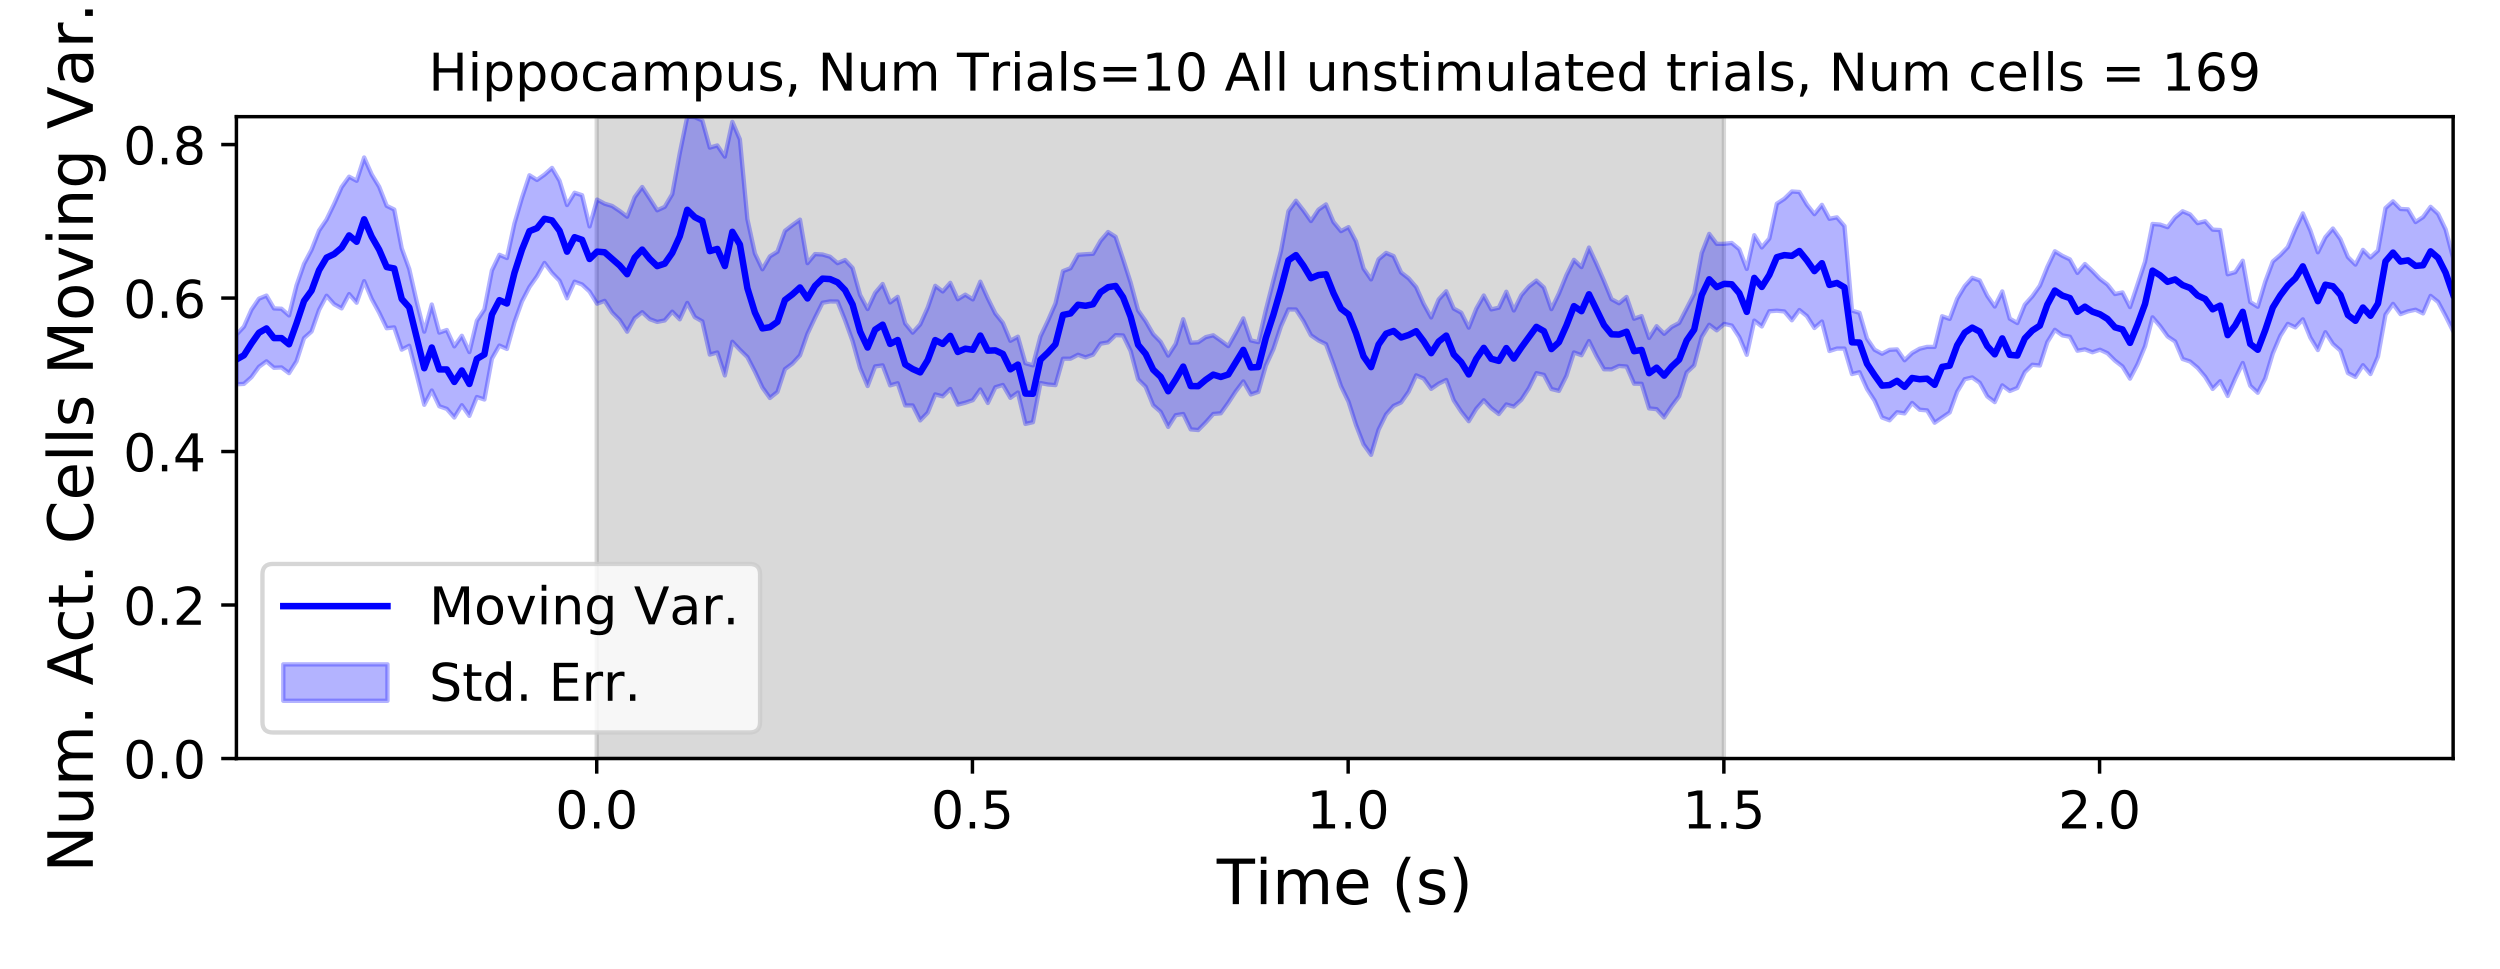 <?xml version="1.0" encoding="utf-8" standalone="no"?>
<!DOCTYPE svg PUBLIC "-//W3C//DTD SVG 1.1//EN"
  "http://www.w3.org/Graphics/SVG/1.1/DTD/svg11.dtd">
<!-- Created with matplotlib (https://matplotlib.org/) -->
<svg height="223.2pt" version="1.1" viewBox="0 0 576 223.2" width="576pt" xmlns="http://www.w3.org/2000/svg" xmlns:xlink="http://www.w3.org/1999/xlink">
 <defs>
  <style type="text/css">
*{stroke-linecap:butt;stroke-linejoin:round;}
  </style>
 </defs>
 <g id="figure_1">
  <g id="patch_1">
   <path d="M 0 223.2 
L 576 223.2 
L 576 0 
L 0 0 
z
" style="fill:#ffffff;"/>
  </g>
  <g id="axes_1">
   <g id="patch_2">
    <path d="M 54.47 174.76 
L 565.2 174.76 
L 565.2 26.88 
L 54.47 26.88 
z
" style="fill:#ffffff;"/>
   </g>
   <g id="PolyCollection_1">
    <defs>
     <path d="M 137.485 -48.44 
L 137.485 -196.32 
L 397.178 -196.32 
L 397.178 -48.44 
L 397.178 -48.44 
L 137.485 -48.44 
z
" id="m1d99380f7d" style="stroke:#808080;stroke-opacity:0.3;"/>
    </defs>
    <g clip-path="url(#pa0c8a39382)">
     <use style="fill:#808080;fill-opacity:0.3;stroke:#808080;stroke-opacity:0.3;" x="0" xlink:href="#m1d99380f7d" y="223.2"/>
    </g>
   </g>
   <g id="PolyCollection_2">
    <defs>
     <path d="M 54.47 -146.087 
L 54.47 -134.66 
L 56.201 -134.753 
L 57.933 -136.301 
L 59.664 -138.687 
L 61.395 -139.952 
L 63.126 -138.462 
L 64.858 -138.539 
L 66.589 -137.234 
L 68.32 -139.966 
L 70.052 -145.308 
L 71.783 -146.826 
L 73.514 -151.808 
L 75.245 -155.062 
L 76.977 -153.119 
L 78.708 -152.152 
L 80.439 -155.436 
L 82.171 -153.457 
L 83.902 -158.421 
L 85.633 -154.336 
L 87.364 -151.155 
L 89.096 -147.574 
L 90.827 -147.768 
L 92.558 -142.642 
L 94.29 -143.536 
L 96.021 -136.819 
L 97.752 -129.937 
L 99.483 -133.225 
L 101.215 -129.602 
L 102.946 -128.992 
L 104.677 -127.005 
L 106.409 -129.838 
L 108.14 -127.388 
L 109.871 -131.727 
L 111.603 -131.156 
L 113.334 -140.547 
L 115.065 -143.58 
L 116.796 -142.805 
L 118.528 -148.929 
L 120.259 -153.747 
L 121.99 -157.08 
L 123.722 -159.53 
L 125.453 -162.617 
L 127.184 -160.31 
L 128.915 -158.528 
L 130.647 -154.472 
L 132.378 -158.303 
L 134.109 -157.656 
L 135.841 -156.029 
L 137.572 -153.231 
L 139.303 -153.882 
L 141.034 -151.208 
L 142.766 -149.472 
L 144.497 -146.78 
L 146.228 -149.908 
L 147.96 -151.272 
L 149.691 -149.673 
L 151.422 -149.028 
L 153.153 -149.374 
L 154.885 -151.392 
L 156.616 -149.628 
L 158.347 -153.402 
L 160.079 -150.134 
L 161.81 -149.154 
L 163.541 -141.502 
L 165.272 -141.991 
L 167.004 -136.701 
L 168.735 -144.454 
L 170.466 -142.619 
L 172.198 -140.928 
L 173.929 -137.598 
L 175.66 -133.913 
L 177.391 -131.503 
L 179.123 -132.907 
L 180.854 -138.146 
L 182.585 -139.438 
L 184.317 -141.334 
L 186.048 -146.313 
L 187.779 -149.99 
L 189.51 -153.45 
L 191.242 -153.749 
L 192.973 -153.724 
L 194.704 -149.422 
L 196.436 -144.623 
L 198.167 -138.379 
L 199.898 -134.263 
L 201.629 -138.78 
L 203.361 -139.017 
L 205.092 -134.405 
L 206.823 -134.903 
L 208.555 -129.798 
L 210.286 -129.782 
L 212.017 -126.337 
L 213.749 -128.125 
L 215.48 -132.329 
L 217.211 -131.874 
L 218.942 -133.574 
L 220.674 -129.969 
L 222.405 -130.409 
L 224.136 -131.005 
L 225.868 -133.463 
L 227.599 -130.36 
L 229.33 -133.975 
L 231.061 -134.503 
L 232.793 -131.541 
L 234.524 -132.762 
L 236.255 -125.529 
L 237.987 -125.93 
L 239.718 -134.947 
L 241.449 -134.614 
L 243.18 -134.475 
L 244.912 -140.551 
L 246.643 -140.558 
L 248.374 -141.462 
L 250.106 -140.861 
L 251.837 -141.489 
L 253.568 -144.013 
L 255.299 -144.316 
L 257.031 -145.987 
L 258.762 -145.912 
L 260.493 -142.348 
L 262.225 -135.803 
L 263.956 -134.09 
L 265.687 -129.836 
L 267.418 -128.311 
L 269.15 -124.843 
L 270.881 -127.539 
L 272.612 -127.819 
L 274.344 -124.272 
L 276.075 -124.118 
L 277.806 -125.871 
L 279.537 -127.826 
L 281.269 -127.979 
L 283 -130.387 
L 284.731 -133.033 
L 286.463 -135.322 
L 288.194 -132.321 
L 289.925 -132.906 
L 291.656 -138.982 
L 293.388 -142.741 
L 295.119 -147.986 
L 296.85 -151.907 
L 298.582 -151.888 
L 300.313 -149.242 
L 302.044 -145.946 
L 303.775 -144.758 
L 305.507 -143.901 
L 307.238 -139.241 
L 308.969 -134.222 
L 310.701 -130.648 
L 312.432 -125.251 
L 314.163 -120.81 
L 315.895 -118.409 
L 317.626 -124.205 
L 319.357 -127.714 
L 321.088 -129.684 
L 322.82 -130.485 
L 324.551 -132.947 
L 326.282 -136.726 
L 328.014 -135.979 
L 329.745 -133.607 
L 331.476 -134.807 
L 333.207 -135.656 
L 334.939 -130.967 
L 336.67 -128.343 
L 338.401 -126.157 
L 340.133 -129.008 
L 341.864 -130.977 
L 343.595 -129.145 
L 345.326 -127.806 
L 347.058 -130.012 
L 348.789 -129.519 
L 350.52 -131.099 
L 352.252 -133.75 
L 353.983 -137.228 
L 355.714 -136.828 
L 357.445 -133.569 
L 359.177 -133.139 
L 360.908 -136.602 
L 362.639 -141.992 
L 364.371 -141.354 
L 366.102 -144.62 
L 367.833 -141.145 
L 369.564 -138.122 
L 371.296 -138.097 
L 373.027 -138.891 
L 374.758 -138.754 
L 376.49 -134.803 
L 378.221 -134.779 
L 379.952 -129.107 
L 381.683 -128.932 
L 383.415 -127.023 
L 385.146 -129.607 
L 386.877 -131.897 
L 388.609 -137.379 
L 390.34 -139.011 
L 392.071 -145.544 
L 393.802 -148.375 
L 395.534 -147.089 
L 397.265 -148.577 
L 398.996 -148.183 
L 400.728 -145.539 
L 402.459 -141.451 
L 404.19 -149.327 
L 405.921 -147.988 
L 407.653 -151.482 
L 409.384 -151.614 
L 411.115 -151.444 
L 412.847 -149.41 
L 414.578 -151.772 
L 416.309 -150.376 
L 418.041 -147.631 
L 419.772 -149.115 
L 421.503 -142.332 
L 423.234 -142.884 
L 424.966 -142.887 
L 426.697 -137.019 
L 428.428 -137.438 
L 430.16 -133.581 
L 431.891 -130.915 
L 433.622 -127.015 
L 435.353 -126.363 
L 437.085 -128.217 
L 438.816 -127.956 
L 440.547 -130.361 
L 442.279 -128.803 
L 444.01 -128.643 
L 445.741 -125.808 
L 447.472 -126.999 
L 449.204 -128.176 
L 450.935 -132.954 
L 452.666 -135.83 
L 454.398 -136.242 
L 456.129 -135.018 
L 457.86 -131.878 
L 459.591 -130.558 
L 461.323 -134.409 
L 463.054 -133.113 
L 464.785 -133.812 
L 466.517 -137.462 
L 468.248 -139.157 
L 469.979 -138.984 
L 471.71 -144.377 
L 473.442 -147.206 
L 475.173 -145.93 
L 476.904 -145.615 
L 478.636 -142.397 
L 480.367 -142.714 
L 482.098 -142.038 
L 483.829 -142.625 
L 485.561 -141.821 
L 487.292 -140.107 
L 489.023 -138.765 
L 490.755 -135.961 
L 492.486 -139.257 
L 494.217 -143.419 
L 495.948 -150.085 
L 497.68 -148.075 
L 499.411 -145.684 
L 501.142 -144.521 
L 502.874 -140.489 
L 504.605 -139.903 
L 506.336 -138.447 
L 508.067 -136.392 
L 509.799 -133.587 
L 511.53 -135.367 
L 513.261 -131.971 
L 514.993 -135.946 
L 516.724 -139.569 
L 518.455 -134.323 
L 520.187 -132.711 
L 521.918 -135.998 
L 523.649 -141.755 
L 525.38 -145.834 
L 527.112 -148.576 
L 528.843 -147.774 
L 530.574 -149.622 
L 532.306 -145.41 
L 534.037 -142.551 
L 535.768 -146.654 
L 537.499 -143.956 
L 539.231 -142.424 
L 540.962 -137.256 
L 542.693 -136.344 
L 544.425 -139.059 
L 546.156 -137.025 
L 547.887 -141.034 
L 549.618 -150.694 
L 551.35 -153.183 
L 553.081 -150.826 
L 554.812 -151.466 
L 556.544 -151.839 
L 558.275 -150.99 
L 560.006 -155.025 
L 561.737 -153.64 
L 563.469 -150.389 
L 565.2 -146.926 
L 565.2 -163.776 
L 565.2 -163.776 
L 563.469 -170.338 
L 561.737 -173.926 
L 560.006 -175.544 
L 558.275 -173.185 
L 556.544 -172.039 
L 554.812 -174.973 
L 553.081 -175.05 
L 551.35 -176.813 
L 549.618 -175.253 
L 547.887 -165.492 
L 546.156 -163.882 
L 544.425 -165.621 
L 542.693 -162.243 
L 540.962 -163.979 
L 539.231 -168.091 
L 537.499 -170.548 
L 535.768 -168.553 
L 534.037 -165.074 
L 532.306 -170.095 
L 530.574 -174.034 
L 528.843 -170.386 
L 527.112 -166.271 
L 525.38 -164.447 
L 523.649 -162.946 
L 521.918 -158.317 
L 520.187 -152.526 
L 518.455 -153.609 
L 516.724 -163.127 
L 514.993 -160.498 
L 513.261 -160.007 
L 511.53 -170.197 
L 509.799 -170.29 
L 508.067 -172.227 
L 506.336 -171.792 
L 504.605 -173.798 
L 502.874 -174.527 
L 501.142 -173.106 
L 499.411 -170.86 
L 497.68 -171.457 
L 495.948 -171.597 
L 494.217 -162.909 
L 492.486 -157.664 
L 490.755 -152.445 
L 489.023 -155.826 
L 487.292 -155.453 
L 485.561 -157.632 
L 483.829 -158.957 
L 482.098 -160.743 
L 480.367 -162.369 
L 478.636 -160.324 
L 476.904 -163.436 
L 475.173 -164.259 
L 473.442 -165.31 
L 471.71 -161.689 
L 469.979 -157.375 
L 468.248 -154.942 
L 466.517 -153.009 
L 464.785 -148.769 
L 463.054 -149.78 
L 461.323 -156.055 
L 459.591 -152.571 
L 457.86 -155.064 
L 456.129 -158.58 
L 454.398 -159.187 
L 452.666 -157.264 
L 450.935 -154.374 
L 449.204 -149.727 
L 447.472 -150.338 
L 445.741 -143.276 
L 444.01 -143.28 
L 442.279 -142.851 
L 440.547 -141.863 
L 438.816 -140.197 
L 437.085 -142.698 
L 435.353 -142.6 
L 433.622 -141.697 
L 431.891 -142.624 
L 430.16 -145.188 
L 428.428 -151.127 
L 426.697 -151.637 
L 424.966 -171.111 
L 423.234 -173.126 
L 421.503 -172.787 
L 419.772 -176.001 
L 418.041 -173.857 
L 416.309 -176.062 
L 414.578 -178.963 
L 412.847 -179.084 
L 411.115 -177.399 
L 409.384 -176.268 
L 407.653 -168.238 
L 405.921 -166.194 
L 404.19 -169.003 
L 402.459 -161.245 
L 400.728 -165.778 
L 398.996 -167.219 
L 397.265 -167.03 
L 395.534 -167.018 
L 393.802 -169.311 
L 392.071 -164.883 
L 390.34 -155.509 
L 388.609 -152.151 
L 386.877 -148.793 
L 385.146 -147.868 
L 383.415 -146.293 
L 381.683 -148.041 
L 379.952 -145.337 
L 378.221 -150.363 
L 376.49 -149.766 
L 374.758 -154.78 
L 373.027 -153.334 
L 371.296 -154.269 
L 369.564 -158.477 
L 367.833 -162.439 
L 366.102 -166.163 
L 364.371 -161.657 
L 362.639 -163.331 
L 360.908 -159.828 
L 359.177 -155.578 
L 357.445 -151.983 
L 355.714 -156.967 
L 353.983 -158.551 
L 352.252 -157.202 
L 350.52 -155.195 
L 348.789 -151.665 
L 347.058 -155.982 
L 345.326 -152.303 
L 343.595 -151.92 
L 341.864 -155.116 
L 340.133 -152.063 
L 338.401 -147.711 
L 336.67 -151.155 
L 334.939 -152.106 
L 333.207 -156.096 
L 331.476 -154.214 
L 329.745 -150.064 
L 328.014 -153.184 
L 326.282 -157.055 
L 324.551 -159.069 
L 322.82 -160.414 
L 321.088 -164.199 
L 319.357 -164.932 
L 317.626 -163.461 
L 315.895 -158.832 
L 314.163 -161.351 
L 312.432 -167.558 
L 310.701 -170.871 
L 308.969 -169.945 
L 307.238 -172.045 
L 305.507 -176.102 
L 303.775 -174.887 
L 302.044 -172.274 
L 300.313 -174.724 
L 298.582 -176.945 
L 296.85 -174.535 
L 295.119 -165.287 
L 293.388 -158.601 
L 291.656 -151.772 
L 289.925 -144.368 
L 288.194 -144.769 
L 286.463 -149.844 
L 284.731 -146.543 
L 283 -143.453 
L 281.269 -144.729 
L 279.537 -145.95 
L 277.806 -145.522 
L 276.075 -144.343 
L 274.344 -144.235 
L 272.612 -149.646 
L 270.881 -143.974 
L 269.15 -141.277 
L 267.418 -144.44 
L 265.687 -146.221 
L 263.956 -149.216 
L 262.225 -151.684 
L 260.493 -158.109 
L 258.762 -163.506 
L 257.031 -168.637 
L 255.299 -169.746 
L 253.568 -167.721 
L 251.837 -164.726 
L 250.106 -164.625 
L 248.374 -164.498 
L 246.643 -161.406 
L 244.912 -160.73 
L 243.18 -153.291 
L 241.449 -149.322 
L 239.718 -145.7 
L 237.987 -139.02 
L 236.255 -139.52 
L 234.524 -145.629 
L 232.793 -144.679 
L 231.061 -148.804 
L 229.33 -150.976 
L 227.599 -154.457 
L 225.868 -158.298 
L 224.136 -154.218 
L 222.405 -155.31 
L 220.674 -154.257 
L 218.942 -158.035 
L 217.211 -156.044 
L 215.48 -157.343 
L 213.749 -152.335 
L 212.017 -148.472 
L 210.286 -146.562 
L 208.555 -148.678 
L 206.823 -154.811 
L 205.092 -153.52 
L 203.361 -157.766 
L 201.629 -155.712 
L 199.898 -152 
L 198.167 -155.246 
L 196.436 -161.461 
L 194.704 -163.292 
L 192.973 -162.569 
L 191.242 -164.047 
L 189.51 -164.562 
L 187.779 -164.662 
L 186.048 -162.575 
L 184.317 -172.597 
L 182.585 -171.353 
L 180.854 -170.01 
L 179.123 -165.213 
L 177.391 -164.135 
L 175.66 -161.166 
L 173.929 -164.808 
L 172.198 -172.706 
L 170.466 -191.101 
L 168.735 -195.118 
L 167.004 -187.114 
L 165.272 -189.689 
L 163.541 -189.191 
L 161.81 -195.447 
L 160.079 -196.2 
L 158.347 -196.32 
L 156.616 -187.897 
L 154.885 -178.477 
L 153.153 -175.541 
L 151.422 -174.745 
L 149.691 -177.466 
L 147.96 -180.111 
L 146.228 -177.761 
L 144.497 -173.275 
L 142.766 -174.594 
L 141.034 -175.751 
L 139.303 -176.27 
L 137.572 -177.211 
L 135.841 -171.036 
L 134.109 -178.228 
L 132.378 -178.791 
L 130.647 -175.963 
L 128.915 -181.547 
L 127.184 -184.51 
L 125.453 -182.964 
L 123.722 -181.736 
L 121.99 -182.818 
L 120.259 -177.628 
L 118.528 -171.714 
L 116.796 -163.749 
L 115.065 -164.491 
L 113.334 -160.894 
L 111.603 -151.924 
L 109.871 -149.299 
L 108.14 -142.084 
L 106.409 -145.834 
L 104.677 -143.401 
L 102.946 -147.165 
L 101.215 -146.565 
L 99.483 -153.038 
L 97.752 -146.788 
L 96.021 -153.616 
L 94.29 -161.225 
L 92.558 -165.985 
L 90.827 -174.922 
L 89.096 -175.774 
L 87.364 -180.168 
L 85.633 -183.019 
L 83.902 -186.915 
L 82.171 -181.546 
L 80.439 -182.485 
L 78.708 -180.09 
L 76.977 -176.205 
L 75.245 -172.629 
L 73.514 -170.083 
L 71.783 -165.665 
L 70.052 -162.416 
L 68.32 -157.436 
L 66.589 -150.525 
L 64.858 -152.067 
L 63.126 -152.143 
L 61.395 -155.098 
L 59.664 -154.38 
L 57.933 -151.843 
L 56.201 -147.942 
L 54.47 -146.087 
z
" id="m4734e9679c" style="stroke:#0000ff;stroke-opacity:0.3;"/>
    </defs>
    <g clip-path="url(#pa0c8a39382)">
     <use style="fill:#0000ff;fill-opacity:0.3;stroke:#0000ff;stroke-opacity:0.3;" x="0" xlink:href="#m4734e9679c" y="223.2"/>
    </g>
   </g>
   <g id="matplotlib.axis_1">
    <g id="xtick_1">
     <g id="line2d_1">
      <defs>
       <path d="M 0 0 
L 0 3.5 
" id="m7a288c749d" style="stroke:#000000;stroke-width:0.8;"/>
      </defs>
      <g>
       <use style="stroke:#000000;stroke-width:0.8;" x="137.485" xlink:href="#m7a288c749d" y="174.76"/>
      </g>
     </g>
     <g id="text_1">
      <!-- 0.0 -->
      <defs>
       <path d="M 31.781 66.406 
Q 24.172 66.406 20.328 58.906 
Q 16.5 51.422 16.5 36.375 
Q 16.5 21.391 20.328 13.891 
Q 24.172 6.391 31.781 6.391 
Q 39.453 6.391 43.281 13.891 
Q 47.125 21.391 47.125 36.375 
Q 47.125 51.422 43.281 58.906 
Q 39.453 66.406 31.781 66.406 
z
M 31.781 74.219 
Q 44.047 74.219 50.516 64.516 
Q 56.984 54.828 56.984 36.375 
Q 56.984 17.969 50.516 8.266 
Q 44.047 -1.422 31.781 -1.422 
Q 19.531 -1.422 13.062 8.266 
Q 6.594 17.969 6.594 36.375 
Q 6.594 54.828 13.062 64.516 
Q 19.531 74.219 31.781 74.219 
z
" id="DejaVuSans-48"/>
       <path d="M 10.688 12.406 
L 21 12.406 
L 21 0 
L 10.688 0 
z
" id="DejaVuSans-46"/>
      </defs>
      <g transform="translate(127.943 190.878)scale(0.12 -0.12)">
       <use xlink:href="#DejaVuSans-48"/>
       <use x="63.623" xlink:href="#DejaVuSans-46"/>
       <use x="95.41" xlink:href="#DejaVuSans-48"/>
      </g>
     </g>
    </g>
    <g id="xtick_2">
     <g id="line2d_2">
      <g>
       <use style="stroke:#000000;stroke-width:0.8;" x="224.05" xlink:href="#m7a288c749d" y="174.76"/>
      </g>
     </g>
     <g id="text_2">
      <!-- 0.5 -->
      <defs>
       <path d="M 10.797 72.906 
L 49.516 72.906 
L 49.516 64.594 
L 19.828 64.594 
L 19.828 46.734 
Q 21.969 47.469 24.109 47.828 
Q 26.266 48.188 28.422 48.188 
Q 40.625 48.188 47.75 41.5 
Q 54.891 34.812 54.891 23.391 
Q 54.891 11.625 47.562 5.094 
Q 40.234 -1.422 26.906 -1.422 
Q 22.312 -1.422 17.547 -0.641 
Q 12.797 0.141 7.719 1.703 
L 7.719 11.625 
Q 12.109 9.234 16.797 8.062 
Q 21.484 6.891 26.703 6.891 
Q 35.156 6.891 40.078 11.328 
Q 45.016 15.766 45.016 23.391 
Q 45.016 31 40.078 35.438 
Q 35.156 39.891 26.703 39.891 
Q 22.75 39.891 18.812 39.016 
Q 14.891 38.141 10.797 36.281 
z
" id="DejaVuSans-53"/>
      </defs>
      <g transform="translate(214.508 190.878)scale(0.12 -0.12)">
       <use xlink:href="#DejaVuSans-48"/>
       <use x="63.623" xlink:href="#DejaVuSans-46"/>
       <use x="95.41" xlink:href="#DejaVuSans-53"/>
      </g>
     </g>
    </g>
    <g id="xtick_3">
     <g id="line2d_3">
      <g>
       <use style="stroke:#000000;stroke-width:0.8;" x="310.614" xlink:href="#m7a288c749d" y="174.76"/>
      </g>
     </g>
     <g id="text_3">
      <!-- 1.0 -->
      <defs>
       <path d="M 12.406 8.297 
L 28.516 8.297 
L 28.516 63.922 
L 10.984 60.406 
L 10.984 69.391 
L 28.422 72.906 
L 38.281 72.906 
L 38.281 8.297 
L 54.391 8.297 
L 54.391 0 
L 12.406 0 
z
" id="DejaVuSans-49"/>
      </defs>
      <g transform="translate(301.072 190.878)scale(0.12 -0.12)">
       <use xlink:href="#DejaVuSans-49"/>
       <use x="63.623" xlink:href="#DejaVuSans-46"/>
       <use x="95.41" xlink:href="#DejaVuSans-48"/>
      </g>
     </g>
    </g>
    <g id="xtick_4">
     <g id="line2d_4">
      <g>
       <use style="stroke:#000000;stroke-width:0.8;" x="397.178" xlink:href="#m7a288c749d" y="174.76"/>
      </g>
     </g>
     <g id="text_4">
      <!-- 1.5 -->
      <g transform="translate(387.637 190.878)scale(0.12 -0.12)">
       <use xlink:href="#DejaVuSans-49"/>
       <use x="63.623" xlink:href="#DejaVuSans-46"/>
       <use x="95.41" xlink:href="#DejaVuSans-53"/>
      </g>
     </g>
    </g>
    <g id="xtick_5">
     <g id="line2d_5">
      <g>
       <use style="stroke:#000000;stroke-width:0.8;" x="483.743" xlink:href="#m7a288c749d" y="174.76"/>
      </g>
     </g>
     <g id="text_5">
      <!-- 2.0 -->
      <defs>
       <path d="M 19.188 8.297 
L 53.609 8.297 
L 53.609 0 
L 7.328 0 
L 7.328 8.297 
Q 12.938 14.109 22.625 23.891 
Q 32.328 33.688 34.812 36.531 
Q 39.547 41.844 41.422 45.531 
Q 43.312 49.219 43.312 52.781 
Q 43.312 58.594 39.234 62.25 
Q 35.156 65.922 28.609 65.922 
Q 23.969 65.922 18.812 64.312 
Q 13.672 62.703 7.812 59.422 
L 7.812 69.391 
Q 13.766 71.781 18.938 73 
Q 24.125 74.219 28.422 74.219 
Q 39.75 74.219 46.484 68.547 
Q 53.219 62.891 53.219 53.422 
Q 53.219 48.922 51.531 44.891 
Q 49.859 40.875 45.406 35.406 
Q 44.188 33.984 37.641 27.219 
Q 31.109 20.453 19.188 8.297 
z
" id="DejaVuSans-50"/>
      </defs>
      <g transform="translate(474.201 190.878)scale(0.12 -0.12)">
       <use xlink:href="#DejaVuSans-50"/>
       <use x="63.623" xlink:href="#DejaVuSans-46"/>
       <use x="95.41" xlink:href="#DejaVuSans-48"/>
      </g>
     </g>
    </g>
    <g id="text_6">
     <!-- Time (s) -->
     <defs>
      <path d="M -0.297 72.906 
L 61.375 72.906 
L 61.375 64.594 
L 35.5 64.594 
L 35.5 0 
L 25.594 0 
L 25.594 64.594 
L -0.297 64.594 
z
" id="DejaVuSans-84"/>
      <path d="M 9.422 54.688 
L 18.406 54.688 
L 18.406 0 
L 9.422 0 
z
M 9.422 75.984 
L 18.406 75.984 
L 18.406 64.594 
L 9.422 64.594 
z
" id="DejaVuSans-105"/>
      <path d="M 52 44.188 
Q 55.375 50.25 60.062 53.125 
Q 64.75 56 71.094 56 
Q 79.641 56 84.281 50.016 
Q 88.922 44.047 88.922 33.016 
L 88.922 0 
L 79.891 0 
L 79.891 32.719 
Q 79.891 40.578 77.094 44.375 
Q 74.312 48.188 68.609 48.188 
Q 61.625 48.188 57.562 43.547 
Q 53.516 38.922 53.516 30.906 
L 53.516 0 
L 44.484 0 
L 44.484 32.719 
Q 44.484 40.625 41.703 44.406 
Q 38.922 48.188 33.109 48.188 
Q 26.219 48.188 22.156 43.531 
Q 18.109 38.875 18.109 30.906 
L 18.109 0 
L 9.078 0 
L 9.078 54.688 
L 18.109 54.688 
L 18.109 46.188 
Q 21.188 51.219 25.484 53.609 
Q 29.781 56 35.688 56 
Q 41.656 56 45.828 52.969 
Q 50 49.953 52 44.188 
z
" id="DejaVuSans-109"/>
      <path d="M 56.203 29.594 
L 56.203 25.203 
L 14.891 25.203 
Q 15.484 15.922 20.484 11.062 
Q 25.484 6.203 34.422 6.203 
Q 39.594 6.203 44.453 7.469 
Q 49.312 8.734 54.109 11.281 
L 54.109 2.781 
Q 49.266 0.734 44.188 -0.344 
Q 39.109 -1.422 33.891 -1.422 
Q 20.797 -1.422 13.156 6.188 
Q 5.516 13.812 5.516 26.812 
Q 5.516 40.234 12.766 48.109 
Q 20.016 56 32.328 56 
Q 43.359 56 49.781 48.891 
Q 56.203 41.797 56.203 29.594 
z
M 47.219 32.234 
Q 47.125 39.594 43.094 43.984 
Q 39.062 48.391 32.422 48.391 
Q 24.906 48.391 20.391 44.141 
Q 15.875 39.891 15.188 32.172 
z
" id="DejaVuSans-101"/>
      <path id="DejaVuSans-32"/>
      <path d="M 31 75.875 
Q 24.469 64.656 21.281 53.656 
Q 18.109 42.672 18.109 31.391 
Q 18.109 20.125 21.312 9.062 
Q 24.516 -2 31 -13.188 
L 23.188 -13.188 
Q 15.875 -1.703 12.234 9.375 
Q 8.594 20.453 8.594 31.391 
Q 8.594 42.281 12.203 53.312 
Q 15.828 64.359 23.188 75.875 
z
" id="DejaVuSans-40"/>
      <path d="M 44.281 53.078 
L 44.281 44.578 
Q 40.484 46.531 36.375 47.5 
Q 32.281 48.484 27.875 48.484 
Q 21.188 48.484 17.844 46.438 
Q 14.5 44.391 14.5 40.281 
Q 14.5 37.156 16.891 35.375 
Q 19.281 33.594 26.516 31.984 
L 29.594 31.297 
Q 39.156 29.25 43.188 25.516 
Q 47.219 21.781 47.219 15.094 
Q 47.219 7.469 41.188 3.016 
Q 35.156 -1.422 24.609 -1.422 
Q 20.219 -1.422 15.453 -0.562 
Q 10.688 0.297 5.422 2 
L 5.422 11.281 
Q 10.406 8.688 15.234 7.391 
Q 20.062 6.109 24.812 6.109 
Q 31.156 6.109 34.562 8.281 
Q 37.984 10.453 37.984 14.406 
Q 37.984 18.062 35.516 20.016 
Q 33.062 21.969 24.703 23.781 
L 21.578 24.516 
Q 13.234 26.266 9.516 29.906 
Q 5.812 33.547 5.812 39.891 
Q 5.812 47.609 11.281 51.797 
Q 16.75 56 26.812 56 
Q 31.781 56 36.172 55.266 
Q 40.578 54.547 44.281 53.078 
z
" id="DejaVuSans-115"/>
      <path d="M 8.016 75.875 
L 15.828 75.875 
Q 23.141 64.359 26.781 53.312 
Q 30.422 42.281 30.422 31.391 
Q 30.422 20.453 26.781 9.375 
Q 23.141 -1.703 15.828 -13.188 
L 8.016 -13.188 
Q 14.5 -2 17.703 9.062 
Q 20.906 20.125 20.906 31.391 
Q 20.906 42.672 17.703 53.656 
Q 14.5 64.656 8.016 75.875 
z
" id="DejaVuSans-41"/>
     </defs>
     <g transform="translate(280.34 208.315)scale(0.144 -0.144)">
      <use xlink:href="#DejaVuSans-84"/>
      <use x="61.037" xlink:href="#DejaVuSans-105"/>
      <use x="88.82" xlink:href="#DejaVuSans-109"/>
      <use x="186.232" xlink:href="#DejaVuSans-101"/>
      <use x="247.756" xlink:href="#DejaVuSans-32"/>
      <use x="279.543" xlink:href="#DejaVuSans-40"/>
      <use x="318.557" xlink:href="#DejaVuSans-115"/>
      <use x="370.656" xlink:href="#DejaVuSans-41"/>
     </g>
    </g>
   </g>
   <g id="matplotlib.axis_2">
    <g id="ytick_1">
     <g id="line2d_6">
      <defs>
       <path d="M 0 0 
L -3.5 0 
" id="m03a4f018db" style="stroke:#000000;stroke-width:0.8;"/>
      </defs>
      <g>
       <use style="stroke:#000000;stroke-width:0.8;" x="54.47" xlink:href="#m03a4f018db" y="174.76"/>
      </g>
     </g>
     <g id="text_7">
      <!-- 0.0 -->
      <g transform="translate(28.386 179.319)scale(0.12 -0.12)">
       <use xlink:href="#DejaVuSans-48"/>
       <use x="63.623" xlink:href="#DejaVuSans-46"/>
       <use x="95.41" xlink:href="#DejaVuSans-48"/>
      </g>
     </g>
    </g>
    <g id="ytick_2">
     <g id="line2d_7">
      <g>
       <use style="stroke:#000000;stroke-width:0.8;" x="54.47" xlink:href="#m03a4f018db" y="139.397"/>
      </g>
     </g>
     <g id="text_8">
      <!-- 0.2 -->
      <g transform="translate(28.386 143.956)scale(0.12 -0.12)">
       <use xlink:href="#DejaVuSans-48"/>
       <use x="63.623" xlink:href="#DejaVuSans-46"/>
       <use x="95.41" xlink:href="#DejaVuSans-50"/>
      </g>
     </g>
    </g>
    <g id="ytick_3">
     <g id="line2d_8">
      <g>
       <use style="stroke:#000000;stroke-width:0.8;" x="54.47" xlink:href="#m03a4f018db" y="104.034"/>
      </g>
     </g>
     <g id="text_9">
      <!-- 0.4 -->
      <defs>
       <path d="M 37.797 64.312 
L 12.891 25.391 
L 37.797 25.391 
z
M 35.203 72.906 
L 47.609 72.906 
L 47.609 25.391 
L 58.016 25.391 
L 58.016 17.188 
L 47.609 17.188 
L 47.609 0 
L 37.797 0 
L 37.797 17.188 
L 4.891 17.188 
L 4.891 26.703 
z
" id="DejaVuSans-52"/>
      </defs>
      <g transform="translate(28.386 108.593)scale(0.12 -0.12)">
       <use xlink:href="#DejaVuSans-48"/>
       <use x="63.623" xlink:href="#DejaVuSans-46"/>
       <use x="95.41" xlink:href="#DejaVuSans-52"/>
      </g>
     </g>
    </g>
    <g id="ytick_4">
     <g id="line2d_9">
      <g>
       <use style="stroke:#000000;stroke-width:0.8;" x="54.47" xlink:href="#m03a4f018db" y="68.671"/>
      </g>
     </g>
     <g id="text_10">
      <!-- 0.6 -->
      <defs>
       <path d="M 33.016 40.375 
Q 26.375 40.375 22.484 35.828 
Q 18.609 31.297 18.609 23.391 
Q 18.609 15.531 22.484 10.953 
Q 26.375 6.391 33.016 6.391 
Q 39.656 6.391 43.531 10.953 
Q 47.406 15.531 47.406 23.391 
Q 47.406 31.297 43.531 35.828 
Q 39.656 40.375 33.016 40.375 
z
M 52.594 71.297 
L 52.594 62.312 
Q 48.875 64.062 45.094 64.984 
Q 41.312 65.922 37.594 65.922 
Q 27.828 65.922 22.672 59.328 
Q 17.531 52.734 16.797 39.406 
Q 19.672 43.656 24.016 45.922 
Q 28.375 48.188 33.594 48.188 
Q 44.578 48.188 50.953 41.516 
Q 57.328 34.859 57.328 23.391 
Q 57.328 12.156 50.688 5.359 
Q 44.047 -1.422 33.016 -1.422 
Q 20.359 -1.422 13.672 8.266 
Q 6.984 17.969 6.984 36.375 
Q 6.984 53.656 15.188 63.938 
Q 23.391 74.219 37.203 74.219 
Q 40.922 74.219 44.703 73.484 
Q 48.484 72.75 52.594 71.297 
z
" id="DejaVuSans-54"/>
      </defs>
      <g transform="translate(28.386 73.23)scale(0.12 -0.12)">
       <use xlink:href="#DejaVuSans-48"/>
       <use x="63.623" xlink:href="#DejaVuSans-46"/>
       <use x="95.41" xlink:href="#DejaVuSans-54"/>
      </g>
     </g>
    </g>
    <g id="ytick_5">
     <g id="line2d_10">
      <g>
       <use style="stroke:#000000;stroke-width:0.8;" x="54.47" xlink:href="#m03a4f018db" y="33.308"/>
      </g>
     </g>
     <g id="text_11">
      <!-- 0.8 -->
      <defs>
       <path d="M 31.781 34.625 
Q 24.75 34.625 20.719 30.859 
Q 16.703 27.094 16.703 20.516 
Q 16.703 13.922 20.719 10.156 
Q 24.75 6.391 31.781 6.391 
Q 38.812 6.391 42.859 10.172 
Q 46.922 13.969 46.922 20.516 
Q 46.922 27.094 42.891 30.859 
Q 38.875 34.625 31.781 34.625 
z
M 21.922 38.812 
Q 15.578 40.375 12.031 44.719 
Q 8.5 49.078 8.5 55.328 
Q 8.5 64.062 14.719 69.141 
Q 20.953 74.219 31.781 74.219 
Q 42.672 74.219 48.875 69.141 
Q 55.078 64.062 55.078 55.328 
Q 55.078 49.078 51.531 44.719 
Q 48 40.375 41.703 38.812 
Q 48.828 37.156 52.797 32.312 
Q 56.781 27.484 56.781 20.516 
Q 56.781 9.906 50.312 4.234 
Q 43.844 -1.422 31.781 -1.422 
Q 19.734 -1.422 13.25 4.234 
Q 6.781 9.906 6.781 20.516 
Q 6.781 27.484 10.781 32.312 
Q 14.797 37.156 21.922 38.812 
z
M 18.312 54.391 
Q 18.312 48.734 21.844 45.562 
Q 25.391 42.391 31.781 42.391 
Q 38.141 42.391 41.719 45.562 
Q 45.312 48.734 45.312 54.391 
Q 45.312 60.062 41.719 63.234 
Q 38.141 66.406 31.781 66.406 
Q 25.391 66.406 21.844 63.234 
Q 18.312 60.062 18.312 54.391 
z
" id="DejaVuSans-56"/>
      </defs>
      <g transform="translate(28.386 37.867)scale(0.12 -0.12)">
       <use xlink:href="#DejaVuSans-48"/>
       <use x="63.623" xlink:href="#DejaVuSans-46"/>
       <use x="95.41" xlink:href="#DejaVuSans-56"/>
      </g>
     </g>
    </g>
    <g id="text_12">
     <!-- Num. Act. Cells Moving Var. -->
     <defs>
      <path d="M 9.812 72.906 
L 23.094 72.906 
L 55.422 11.922 
L 55.422 72.906 
L 64.984 72.906 
L 64.984 0 
L 51.703 0 
L 19.391 60.984 
L 19.391 0 
L 9.812 0 
z
" id="DejaVuSans-78"/>
      <path d="M 8.5 21.578 
L 8.5 54.688 
L 17.484 54.688 
L 17.484 21.922 
Q 17.484 14.156 20.5 10.266 
Q 23.531 6.391 29.594 6.391 
Q 36.859 6.391 41.078 11.031 
Q 45.312 15.672 45.312 23.688 
L 45.312 54.688 
L 54.297 54.688 
L 54.297 0 
L 45.312 0 
L 45.312 8.406 
Q 42.047 3.422 37.719 1 
Q 33.406 -1.422 27.688 -1.422 
Q 18.266 -1.422 13.375 4.438 
Q 8.5 10.297 8.5 21.578 
z
M 31.109 56 
z
" id="DejaVuSans-117"/>
      <path d="M 34.188 63.188 
L 20.797 26.906 
L 47.609 26.906 
z
M 28.609 72.906 
L 39.797 72.906 
L 67.578 0 
L 57.328 0 
L 50.688 18.703 
L 17.828 18.703 
L 11.188 0 
L 0.781 0 
z
" id="DejaVuSans-65"/>
      <path d="M 48.781 52.594 
L 48.781 44.188 
Q 44.969 46.297 41.141 47.344 
Q 37.312 48.391 33.406 48.391 
Q 24.656 48.391 19.812 42.844 
Q 14.984 37.312 14.984 27.297 
Q 14.984 17.281 19.812 11.734 
Q 24.656 6.203 33.406 6.203 
Q 37.312 6.203 41.141 7.25 
Q 44.969 8.297 48.781 10.406 
L 48.781 2.094 
Q 45.016 0.344 40.984 -0.531 
Q 36.969 -1.422 32.422 -1.422 
Q 20.062 -1.422 12.781 6.344 
Q 5.516 14.109 5.516 27.297 
Q 5.516 40.672 12.859 48.328 
Q 20.219 56 33.016 56 
Q 37.156 56 41.109 55.141 
Q 45.062 54.297 48.781 52.594 
z
" id="DejaVuSans-99"/>
      <path d="M 18.312 70.219 
L 18.312 54.688 
L 36.812 54.688 
L 36.812 47.703 
L 18.312 47.703 
L 18.312 18.016 
Q 18.312 11.328 20.141 9.422 
Q 21.969 7.516 27.594 7.516 
L 36.812 7.516 
L 36.812 0 
L 27.594 0 
Q 17.188 0 13.234 3.875 
Q 9.281 7.766 9.281 18.016 
L 9.281 47.703 
L 2.688 47.703 
L 2.688 54.688 
L 9.281 54.688 
L 9.281 70.219 
z
" id="DejaVuSans-116"/>
      <path d="M 64.406 67.281 
L 64.406 56.891 
Q 59.422 61.531 53.781 63.812 
Q 48.141 66.109 41.797 66.109 
Q 29.297 66.109 22.656 58.469 
Q 16.016 50.828 16.016 36.375 
Q 16.016 21.969 22.656 14.328 
Q 29.297 6.688 41.797 6.688 
Q 48.141 6.688 53.781 8.984 
Q 59.422 11.281 64.406 15.922 
L 64.406 5.609 
Q 59.234 2.094 53.438 0.328 
Q 47.656 -1.422 41.219 -1.422 
Q 24.656 -1.422 15.125 8.703 
Q 5.609 18.844 5.609 36.375 
Q 5.609 53.953 15.125 64.078 
Q 24.656 74.219 41.219 74.219 
Q 47.75 74.219 53.531 72.484 
Q 59.328 70.75 64.406 67.281 
z
" id="DejaVuSans-67"/>
      <path d="M 9.422 75.984 
L 18.406 75.984 
L 18.406 0 
L 9.422 0 
z
" id="DejaVuSans-108"/>
      <path d="M 9.812 72.906 
L 24.516 72.906 
L 43.109 23.297 
L 61.812 72.906 
L 76.516 72.906 
L 76.516 0 
L 66.891 0 
L 66.891 64.016 
L 48.094 14.016 
L 38.188 14.016 
L 19.391 64.016 
L 19.391 0 
L 9.812 0 
z
" id="DejaVuSans-77"/>
      <path d="M 30.609 48.391 
Q 23.391 48.391 19.188 42.75 
Q 14.984 37.109 14.984 27.297 
Q 14.984 17.484 19.156 11.844 
Q 23.344 6.203 30.609 6.203 
Q 37.797 6.203 41.984 11.859 
Q 46.188 17.531 46.188 27.297 
Q 46.188 37.016 41.984 42.703 
Q 37.797 48.391 30.609 48.391 
z
M 30.609 56 
Q 42.328 56 49.016 48.375 
Q 55.719 40.766 55.719 27.297 
Q 55.719 13.875 49.016 6.219 
Q 42.328 -1.422 30.609 -1.422 
Q 18.844 -1.422 12.172 6.219 
Q 5.516 13.875 5.516 27.297 
Q 5.516 40.766 12.172 48.375 
Q 18.844 56 30.609 56 
z
" id="DejaVuSans-111"/>
      <path d="M 2.984 54.688 
L 12.5 54.688 
L 29.594 8.797 
L 46.688 54.688 
L 56.203 54.688 
L 35.688 0 
L 23.484 0 
z
" id="DejaVuSans-118"/>
      <path d="M 54.891 33.016 
L 54.891 0 
L 45.906 0 
L 45.906 32.719 
Q 45.906 40.484 42.875 44.328 
Q 39.844 48.188 33.797 48.188 
Q 26.516 48.188 22.312 43.547 
Q 18.109 38.922 18.109 30.906 
L 18.109 0 
L 9.078 0 
L 9.078 54.688 
L 18.109 54.688 
L 18.109 46.188 
Q 21.344 51.125 25.703 53.562 
Q 30.078 56 35.797 56 
Q 45.219 56 50.047 50.172 
Q 54.891 44.344 54.891 33.016 
z
" id="DejaVuSans-110"/>
      <path d="M 45.406 27.984 
Q 45.406 37.75 41.375 43.109 
Q 37.359 48.484 30.078 48.484 
Q 22.859 48.484 18.828 43.109 
Q 14.797 37.75 14.797 27.984 
Q 14.797 18.266 18.828 12.891 
Q 22.859 7.516 30.078 7.516 
Q 37.359 7.516 41.375 12.891 
Q 45.406 18.266 45.406 27.984 
z
M 54.391 6.781 
Q 54.391 -7.172 48.188 -13.984 
Q 42 -20.797 29.203 -20.797 
Q 24.469 -20.797 20.266 -20.094 
Q 16.062 -19.391 12.109 -17.922 
L 12.109 -9.188 
Q 16.062 -11.328 19.922 -12.344 
Q 23.781 -13.375 27.781 -13.375 
Q 36.625 -13.375 41.016 -8.766 
Q 45.406 -4.156 45.406 5.172 
L 45.406 9.625 
Q 42.625 4.781 38.281 2.391 
Q 33.938 0 27.875 0 
Q 17.828 0 11.672 7.656 
Q 5.516 15.328 5.516 27.984 
Q 5.516 40.672 11.672 48.328 
Q 17.828 56 27.875 56 
Q 33.938 56 38.281 53.609 
Q 42.625 51.219 45.406 46.391 
L 45.406 54.688 
L 54.391 54.688 
z
" id="DejaVuSans-103"/>
      <path d="M 28.609 0 
L 0.781 72.906 
L 11.078 72.906 
L 34.188 11.531 
L 57.328 72.906 
L 67.578 72.906 
L 39.797 0 
z
" id="DejaVuSans-86"/>
      <path d="M 34.281 27.484 
Q 23.391 27.484 19.188 25 
Q 14.984 22.516 14.984 16.5 
Q 14.984 11.719 18.141 8.906 
Q 21.297 6.109 26.703 6.109 
Q 34.188 6.109 38.703 11.406 
Q 43.219 16.703 43.219 25.484 
L 43.219 27.484 
z
M 52.203 31.203 
L 52.203 0 
L 43.219 0 
L 43.219 8.297 
Q 40.141 3.328 35.547 0.953 
Q 30.953 -1.422 24.312 -1.422 
Q 15.922 -1.422 10.953 3.297 
Q 6 8.016 6 15.922 
Q 6 25.141 12.172 29.828 
Q 18.359 34.516 30.609 34.516 
L 43.219 34.516 
L 43.219 35.406 
Q 43.219 41.609 39.141 45 
Q 35.062 48.391 27.688 48.391 
Q 23 48.391 18.547 47.266 
Q 14.109 46.141 10.016 43.891 
L 10.016 52.203 
Q 14.938 54.109 19.578 55.047 
Q 24.219 56 28.609 56 
Q 40.484 56 46.344 49.844 
Q 52.203 43.703 52.203 31.203 
z
" id="DejaVuSans-97"/>
      <path d="M 41.109 46.297 
Q 39.594 47.172 37.812 47.578 
Q 36.031 48 33.891 48 
Q 26.266 48 22.188 43.047 
Q 18.109 38.094 18.109 28.812 
L 18.109 0 
L 9.078 0 
L 9.078 54.688 
L 18.109 54.688 
L 18.109 46.188 
Q 20.953 51.172 25.484 53.578 
Q 30.031 56 36.531 56 
Q 37.453 56 38.578 55.875 
Q 39.703 55.766 41.062 55.516 
z
" id="DejaVuSans-114"/>
     </defs>
     <g transform="translate(21.392 201.008)rotate(-90)scale(0.144 -0.144)">
      <use xlink:href="#DejaVuSans-78"/>
      <use x="74.805" xlink:href="#DejaVuSans-117"/>
      <use x="138.184" xlink:href="#DejaVuSans-109"/>
      <use x="235.596" xlink:href="#DejaVuSans-46"/>
      <use x="267.383" xlink:href="#DejaVuSans-32"/>
      <use x="299.17" xlink:href="#DejaVuSans-65"/>
      <use x="367.562" xlink:href="#DejaVuSans-99"/>
      <use x="422.543" xlink:href="#DejaVuSans-116"/>
      <use x="461.752" xlink:href="#DejaVuSans-46"/>
      <use x="493.539" xlink:href="#DejaVuSans-32"/>
      <use x="525.326" xlink:href="#DejaVuSans-67"/>
      <use x="595.15" xlink:href="#DejaVuSans-101"/>
      <use x="656.674" xlink:href="#DejaVuSans-108"/>
      <use x="684.457" xlink:href="#DejaVuSans-108"/>
      <use x="712.24" xlink:href="#DejaVuSans-115"/>
      <use x="764.34" xlink:href="#DejaVuSans-32"/>
      <use x="796.127" xlink:href="#DejaVuSans-77"/>
      <use x="882.406" xlink:href="#DejaVuSans-111"/>
      <use x="943.588" xlink:href="#DejaVuSans-118"/>
      <use x="1002.768" xlink:href="#DejaVuSans-105"/>
      <use x="1030.551" xlink:href="#DejaVuSans-110"/>
      <use x="1093.93" xlink:href="#DejaVuSans-103"/>
      <use x="1157.406" xlink:href="#DejaVuSans-32"/>
      <use x="1189.193" xlink:href="#DejaVuSans-86"/>
      <use x="1257.492" xlink:href="#DejaVuSans-97"/>
      <use x="1318.771" xlink:href="#DejaVuSans-114"/>
      <use x="1359.744" xlink:href="#DejaVuSans-46"/>
     </g>
    </g>
   </g>
   <g id="line2d_11">
    <path clip-path="url(#pa0c8a39382)" d="M 54.47 82.827 
L 56.201 81.853 
L 57.933 79.128 
L 59.664 76.667 
L 61.395 75.675 
L 63.126 77.897 
L 64.858 77.897 
L 66.589 79.321 
L 68.32 74.499 
L 70.052 69.338 
L 71.783 66.954 
L 73.514 62.254 
L 75.245 59.355 
L 76.977 58.538 
L 78.708 57.079 
L 80.439 54.239 
L 82.171 55.698 
L 83.902 50.532 
L 85.633 54.522 
L 87.364 57.539 
L 89.096 61.526 
L 90.827 61.855 
L 92.558 68.887 
L 94.29 70.819 
L 97.752 84.837 
L 99.483 80.069 
L 101.215 85.117 
L 102.946 85.122 
L 104.677 87.997 
L 106.409 85.364 
L 108.14 88.464 
L 109.871 82.687 
L 111.603 81.66 
L 113.334 72.48 
L 115.065 69.164 
L 116.796 69.923 
L 118.528 62.879 
L 120.259 57.512 
L 121.99 53.251 
L 123.722 52.567 
L 125.453 50.41 
L 127.184 50.79 
L 128.915 53.163 
L 130.647 57.983 
L 132.378 54.653 
L 134.109 55.258 
L 135.841 59.668 
L 137.572 57.979 
L 139.303 58.124 
L 142.766 61.167 
L 144.497 63.172 
L 146.228 59.365 
L 147.96 57.509 
L 149.691 59.631 
L 151.422 61.314 
L 153.153 60.743 
L 154.885 58.266 
L 156.616 54.438 
L 158.347 48.339 
L 160.079 50.033 
L 161.81 50.899 
L 163.541 57.854 
L 165.272 57.36 
L 167.004 61.293 
L 168.735 53.414 
L 170.466 56.34 
L 172.198 66.383 
L 173.929 71.997 
L 175.66 75.661 
L 177.391 75.381 
L 179.123 74.14 
L 180.854 69.122 
L 182.585 67.805 
L 184.317 66.235 
L 186.048 68.756 
L 187.779 65.874 
L 189.51 64.194 
L 191.242 64.302 
L 192.973 65.053 
L 194.704 66.843 
L 196.436 70.158 
L 198.167 76.387 
L 199.898 80.069 
L 201.629 75.954 
L 203.361 74.808 
L 205.092 79.238 
L 206.823 78.343 
L 208.555 83.962 
L 210.286 85.028 
L 212.017 85.796 
L 213.749 82.97 
L 215.48 78.364 
L 217.211 79.241 
L 218.942 77.395 
L 220.674 81.087 
L 222.405 80.341 
L 224.136 80.588 
L 225.868 77.319 
L 227.599 80.792 
L 229.33 80.725 
L 231.061 81.547 
L 232.793 85.09 
L 234.524 84.004 
L 236.255 90.676 
L 237.987 90.725 
L 239.718 82.876 
L 241.449 81.232 
L 243.18 79.317 
L 244.912 72.559 
L 246.643 72.218 
L 248.374 70.22 
L 250.106 70.457 
L 251.837 70.093 
L 253.568 67.333 
L 255.299 66.169 
L 257.031 65.888 
L 258.762 68.491 
L 260.493 72.971 
L 262.225 79.457 
L 263.956 81.547 
L 265.687 85.171 
L 267.418 86.825 
L 269.15 90.14 
L 270.881 87.444 
L 272.612 84.468 
L 274.344 88.946 
L 276.075 88.969 
L 277.806 87.504 
L 279.537 86.312 
L 281.269 86.846 
L 283 86.28 
L 286.463 80.617 
L 288.194 84.655 
L 289.925 84.563 
L 291.656 77.823 
L 293.388 72.529 
L 295.119 66.563 
L 296.85 59.979 
L 298.582 58.784 
L 300.313 61.217 
L 302.044 64.09 
L 303.775 63.377 
L 305.507 63.199 
L 307.238 67.557 
L 308.969 71.116 
L 310.701 72.441 
L 312.432 76.796 
L 314.163 82.12 
L 315.895 84.579 
L 317.626 79.367 
L 319.357 76.877 
L 321.088 76.258 
L 322.82 77.751 
L 324.551 77.192 
L 326.282 76.31 
L 328.014 78.619 
L 329.745 81.365 
L 331.476 78.689 
L 333.207 77.324 
L 334.939 81.663 
L 336.67 83.451 
L 338.401 86.266 
L 340.133 82.664 
L 341.864 80.153 
L 343.595 82.668 
L 345.326 83.145 
L 347.058 80.203 
L 348.789 82.608 
L 350.52 80.053 
L 353.983 75.31 
L 355.714 76.302 
L 357.445 80.424 
L 359.177 78.841 
L 360.908 74.985 
L 362.639 70.538 
L 364.371 71.695 
L 366.102 67.808 
L 369.564 74.9 
L 371.296 77.017 
L 373.027 77.087 
L 374.758 76.433 
L 376.49 80.916 
L 378.221 80.629 
L 379.952 85.978 
L 381.683 84.714 
L 383.415 86.542 
L 385.146 84.462 
L 386.877 82.855 
L 388.609 78.435 
L 390.34 75.94 
L 392.071 67.987 
L 393.802 64.357 
L 395.534 66.146 
L 397.265 65.396 
L 398.996 65.499 
L 400.728 67.541 
L 402.459 71.852 
L 404.19 64.035 
L 405.921 66.109 
L 407.653 63.34 
L 409.384 59.259 
L 411.115 58.778 
L 412.847 58.953 
L 414.578 57.832 
L 416.309 59.981 
L 418.041 62.456 
L 419.772 60.642 
L 421.503 65.64 
L 423.234 65.195 
L 424.966 66.201 
L 426.697 78.872 
L 428.428 78.918 
L 430.16 83.815 
L 431.891 86.43 
L 433.622 88.844 
L 435.353 88.718 
L 437.085 87.742 
L 438.816 89.123 
L 440.547 87.088 
L 442.279 87.373 
L 444.01 87.238 
L 445.741 88.658 
L 447.472 84.531 
L 449.204 84.248 
L 450.935 79.536 
L 452.666 76.653 
L 454.398 75.486 
L 456.129 76.401 
L 457.86 79.729 
L 459.591 81.635 
L 461.323 77.968 
L 463.054 81.754 
L 464.785 81.909 
L 466.517 77.964 
L 468.248 76.15 
L 469.979 75.021 
L 471.71 70.167 
L 473.442 66.942 
L 475.173 68.105 
L 476.904 68.675 
L 478.636 71.84 
L 480.367 70.658 
L 482.098 71.81 
L 483.829 72.409 
L 485.561 73.473 
L 487.292 75.42 
L 489.023 75.905 
L 490.755 78.997 
L 492.486 74.739 
L 494.217 70.036 
L 495.948 62.359 
L 497.68 63.434 
L 499.411 64.928 
L 501.142 64.387 
L 502.874 65.692 
L 504.605 66.35 
L 506.336 68.081 
L 508.067 68.89 
L 509.799 71.261 
L 511.53 70.418 
L 513.261 77.211 
L 514.993 74.978 
L 516.724 71.852 
L 518.455 79.234 
L 520.187 80.581 
L 521.918 76.043 
L 523.649 70.849 
L 525.38 68.059 
L 527.112 65.777 
L 528.843 64.12 
L 530.574 61.372 
L 534.037 69.387 
L 535.768 65.596 
L 537.499 65.948 
L 539.231 67.943 
L 540.962 72.582 
L 542.693 73.907 
L 544.425 70.86 
L 546.156 72.747 
L 547.887 69.937 
L 549.618 60.226 
L 551.35 58.202 
L 553.081 60.262 
L 554.812 59.981 
L 556.544 61.261 
L 558.275 61.112 
L 560.006 57.915 
L 561.737 59.417 
L 563.469 62.836 
L 565.2 67.849 
L 565.2 67.849 
" style="fill:none;stroke:#0000ff;stroke-linecap:square;stroke-width:1.5;"/>
   </g>
   <g id="patch_3">
    <path d="M 54.47 174.76 
L 54.47 26.88 
" style="fill:none;stroke:#000000;stroke-linecap:square;stroke-linejoin:miter;stroke-width:0.8;"/>
   </g>
   <g id="patch_4">
    <path d="M 565.2 174.76 
L 565.2 26.88 
" style="fill:none;stroke:#000000;stroke-linecap:square;stroke-linejoin:miter;stroke-width:0.8;"/>
   </g>
   <g id="patch_5">
    <path d="M 54.47 174.76 
L 565.2 174.76 
" style="fill:none;stroke:#000000;stroke-linecap:square;stroke-linejoin:miter;stroke-width:0.8;"/>
   </g>
   <g id="patch_6">
    <path d="M 54.47 26.88 
L 565.2 26.88 
" style="fill:none;stroke:#000000;stroke-linecap:square;stroke-linejoin:miter;stroke-width:0.8;"/>
   </g>
   <g id="text_13">
    <!-- Hippocampus, Num Trials=10 All unstimulated trials, Num cells = 169 -->
    <defs>
     <path d="M 9.812 72.906 
L 19.672 72.906 
L 19.672 43.016 
L 55.516 43.016 
L 55.516 72.906 
L 65.375 72.906 
L 65.375 0 
L 55.516 0 
L 55.516 34.719 
L 19.672 34.719 
L 19.672 0 
L 9.812 0 
z
" id="DejaVuSans-72"/>
     <path d="M 18.109 8.203 
L 18.109 -20.797 
L 9.078 -20.797 
L 9.078 54.688 
L 18.109 54.688 
L 18.109 46.391 
Q 20.953 51.266 25.266 53.625 
Q 29.594 56 35.594 56 
Q 45.562 56 51.781 48.094 
Q 58.016 40.188 58.016 27.297 
Q 58.016 14.406 51.781 6.484 
Q 45.562 -1.422 35.594 -1.422 
Q 29.594 -1.422 25.266 0.953 
Q 20.953 3.328 18.109 8.203 
z
M 48.688 27.297 
Q 48.688 37.203 44.609 42.844 
Q 40.531 48.484 33.406 48.484 
Q 26.266 48.484 22.188 42.844 
Q 18.109 37.203 18.109 27.297 
Q 18.109 17.391 22.188 11.75 
Q 26.266 6.109 33.406 6.109 
Q 40.531 6.109 44.609 11.75 
Q 48.688 17.391 48.688 27.297 
z
" id="DejaVuSans-112"/>
     <path d="M 11.719 12.406 
L 22.016 12.406 
L 22.016 4 
L 14.016 -11.625 
L 7.719 -11.625 
L 11.719 4 
z
" id="DejaVuSans-44"/>
     <path d="M 10.594 45.406 
L 73.188 45.406 
L 73.188 37.203 
L 10.594 37.203 
z
M 10.594 25.484 
L 73.188 25.484 
L 73.188 17.188 
L 10.594 17.188 
z
" id="DejaVuSans-61"/>
     <path d="M 45.406 46.391 
L 45.406 75.984 
L 54.391 75.984 
L 54.391 0 
L 45.406 0 
L 45.406 8.203 
Q 42.578 3.328 38.25 0.953 
Q 33.938 -1.422 27.875 -1.422 
Q 17.969 -1.422 11.734 6.484 
Q 5.516 14.406 5.516 27.297 
Q 5.516 40.188 11.734 48.094 
Q 17.969 56 27.875 56 
Q 33.938 56 38.25 53.625 
Q 42.578 51.266 45.406 46.391 
z
M 14.797 27.297 
Q 14.797 17.391 18.875 11.75 
Q 22.953 6.109 30.078 6.109 
Q 37.203 6.109 41.297 11.75 
Q 45.406 17.391 45.406 27.297 
Q 45.406 37.203 41.297 42.844 
Q 37.203 48.484 30.078 48.484 
Q 22.953 48.484 18.875 42.844 
Q 14.797 37.203 14.797 27.297 
z
" id="DejaVuSans-100"/>
     <path d="M 10.984 1.516 
L 10.984 10.5 
Q 14.703 8.734 18.5 7.812 
Q 22.312 6.891 25.984 6.891 
Q 35.75 6.891 40.891 13.453 
Q 46.047 20.016 46.781 33.406 
Q 43.953 29.203 39.594 26.953 
Q 35.25 24.703 29.984 24.703 
Q 19.047 24.703 12.672 31.312 
Q 6.297 37.938 6.297 49.422 
Q 6.297 60.641 12.938 67.422 
Q 19.578 74.219 30.609 74.219 
Q 43.266 74.219 49.922 64.516 
Q 56.594 54.828 56.594 36.375 
Q 56.594 19.141 48.406 8.859 
Q 40.234 -1.422 26.422 -1.422 
Q 22.703 -1.422 18.891 -0.688 
Q 15.094 0.047 10.984 1.516 
z
M 30.609 32.422 
Q 37.25 32.422 41.125 36.953 
Q 45.016 41.5 45.016 49.422 
Q 45.016 57.281 41.125 61.844 
Q 37.25 66.406 30.609 66.406 
Q 23.969 66.406 20.094 61.844 
Q 16.219 57.281 16.219 49.422 
Q 16.219 41.5 20.094 36.953 
Q 23.969 32.422 30.609 32.422 
z
" id="DejaVuSans-57"/>
    </defs>
    <g transform="translate(98.728 20.88)scale(0.12 -0.12)">
     <use xlink:href="#DejaVuSans-72"/>
     <use x="75.195" xlink:href="#DejaVuSans-105"/>
     <use x="102.979" xlink:href="#DejaVuSans-112"/>
     <use x="166.455" xlink:href="#DejaVuSans-112"/>
     <use x="229.932" xlink:href="#DejaVuSans-111"/>
     <use x="291.113" xlink:href="#DejaVuSans-99"/>
     <use x="346.094" xlink:href="#DejaVuSans-97"/>
     <use x="407.373" xlink:href="#DejaVuSans-109"/>
     <use x="504.785" xlink:href="#DejaVuSans-112"/>
     <use x="568.262" xlink:href="#DejaVuSans-117"/>
     <use x="631.641" xlink:href="#DejaVuSans-115"/>
     <use x="683.74" xlink:href="#DejaVuSans-44"/>
     <use x="715.527" xlink:href="#DejaVuSans-32"/>
     <use x="747.314" xlink:href="#DejaVuSans-78"/>
     <use x="822.119" xlink:href="#DejaVuSans-117"/>
     <use x="885.498" xlink:href="#DejaVuSans-109"/>
     <use x="982.91" xlink:href="#DejaVuSans-32"/>
     <use x="1014.697" xlink:href="#DejaVuSans-84"/>
     <use x="1075.562" xlink:href="#DejaVuSans-114"/>
     <use x="1116.676" xlink:href="#DejaVuSans-105"/>
     <use x="1144.459" xlink:href="#DejaVuSans-97"/>
     <use x="1205.738" xlink:href="#DejaVuSans-108"/>
     <use x="1233.521" xlink:href="#DejaVuSans-115"/>
     <use x="1285.621" xlink:href="#DejaVuSans-61"/>
     <use x="1369.41" xlink:href="#DejaVuSans-49"/>
     <use x="1433.033" xlink:href="#DejaVuSans-48"/>
     <use x="1496.656" xlink:href="#DejaVuSans-32"/>
     <use x="1528.443" xlink:href="#DejaVuSans-65"/>
     <use x="1596.852" xlink:href="#DejaVuSans-108"/>
     <use x="1624.635" xlink:href="#DejaVuSans-108"/>
     <use x="1652.418" xlink:href="#DejaVuSans-32"/>
     <use x="1684.205" xlink:href="#DejaVuSans-117"/>
     <use x="1747.584" xlink:href="#DejaVuSans-110"/>
     <use x="1810.963" xlink:href="#DejaVuSans-115"/>
     <use x="1863.062" xlink:href="#DejaVuSans-116"/>
     <use x="1902.271" xlink:href="#DejaVuSans-105"/>
     <use x="1930.055" xlink:href="#DejaVuSans-109"/>
     <use x="2027.467" xlink:href="#DejaVuSans-117"/>
     <use x="2090.846" xlink:href="#DejaVuSans-108"/>
     <use x="2118.629" xlink:href="#DejaVuSans-97"/>
     <use x="2179.908" xlink:href="#DejaVuSans-116"/>
     <use x="2219.117" xlink:href="#DejaVuSans-101"/>
     <use x="2280.641" xlink:href="#DejaVuSans-100"/>
     <use x="2344.117" xlink:href="#DejaVuSans-32"/>
     <use x="2375.904" xlink:href="#DejaVuSans-116"/>
     <use x="2415.113" xlink:href="#DejaVuSans-114"/>
     <use x="2456.227" xlink:href="#DejaVuSans-105"/>
     <use x="2484.01" xlink:href="#DejaVuSans-97"/>
     <use x="2545.289" xlink:href="#DejaVuSans-108"/>
     <use x="2573.072" xlink:href="#DejaVuSans-115"/>
     <use x="2625.172" xlink:href="#DejaVuSans-44"/>
     <use x="2656.959" xlink:href="#DejaVuSans-32"/>
     <use x="2688.746" xlink:href="#DejaVuSans-78"/>
     <use x="2763.551" xlink:href="#DejaVuSans-117"/>
     <use x="2826.93" xlink:href="#DejaVuSans-109"/>
     <use x="2924.342" xlink:href="#DejaVuSans-32"/>
     <use x="2956.129" xlink:href="#DejaVuSans-99"/>
     <use x="3011.109" xlink:href="#DejaVuSans-101"/>
     <use x="3072.633" xlink:href="#DejaVuSans-108"/>
     <use x="3100.416" xlink:href="#DejaVuSans-108"/>
     <use x="3128.199" xlink:href="#DejaVuSans-115"/>
     <use x="3180.299" xlink:href="#DejaVuSans-32"/>
     <use x="3212.086" xlink:href="#DejaVuSans-61"/>
     <use x="3295.875" xlink:href="#DejaVuSans-32"/>
     <use x="3327.662" xlink:href="#DejaVuSans-49"/>
     <use x="3391.285" xlink:href="#DejaVuSans-54"/>
     <use x="3454.908" xlink:href="#DejaVuSans-57"/>
    </g>
   </g>
   <g id="legend_1">
    <g id="patch_7">
     <path d="M 62.87 168.76 
L 172.719 168.76 
Q 175.119 168.76 175.119 166.36 
L 175.119 132.333 
Q 175.119 129.933 172.719 129.933 
L 62.87 129.933 
Q 60.47 129.933 60.47 132.333 
L 60.47 166.36 
Q 60.47 168.76 62.87 168.76 
z
" style="fill:#ffffff;opacity:0.8;stroke:#cccccc;stroke-linejoin:miter;"/>
    </g>
    <g id="line2d_12">
     <path d="M 65.27 139.651 
L 89.27 139.651 
" style="fill:none;stroke:#0000ff;stroke-linecap:square;stroke-width:1.5;"/>
    </g>
    <g id="line2d_13"/>
    <g id="text_14">
     <!-- Moving Var. -->
     <g transform="translate(98.87 143.851)scale(0.12 -0.12)">
      <use xlink:href="#DejaVuSans-77"/>
      <use x="86.279" xlink:href="#DejaVuSans-111"/>
      <use x="147.461" xlink:href="#DejaVuSans-118"/>
      <use x="206.641" xlink:href="#DejaVuSans-105"/>
      <use x="234.424" xlink:href="#DejaVuSans-110"/>
      <use x="297.803" xlink:href="#DejaVuSans-103"/>
      <use x="361.279" xlink:href="#DejaVuSans-32"/>
      <use x="393.066" xlink:href="#DejaVuSans-86"/>
      <use x="461.365" xlink:href="#DejaVuSans-97"/>
      <use x="522.645" xlink:href="#DejaVuSans-114"/>
      <use x="563.617" xlink:href="#DejaVuSans-46"/>
     </g>
    </g>
    <g id="patch_8">
     <path d="M 65.27 161.464 
L 89.27 161.464 
L 89.27 153.064 
L 65.27 153.064 
z
" style="fill:#0000ff;opacity:0.3;stroke:#0000ff;stroke-linejoin:miter;"/>
    </g>
    <g id="text_15">
     <!-- Std. Err. -->
     <defs>
      <path d="M 53.516 70.516 
L 53.516 60.891 
Q 47.906 63.578 42.922 64.891 
Q 37.938 66.219 33.297 66.219 
Q 25.25 66.219 20.875 63.094 
Q 16.5 59.969 16.5 54.203 
Q 16.5 49.359 19.406 46.891 
Q 22.312 44.438 30.422 42.922 
L 36.375 41.703 
Q 47.406 39.594 52.656 34.297 
Q 57.906 29 57.906 20.125 
Q 57.906 9.516 50.797 4.047 
Q 43.703 -1.422 29.984 -1.422 
Q 24.812 -1.422 18.969 -0.25 
Q 13.141 0.922 6.891 3.219 
L 6.891 13.375 
Q 12.891 10.016 18.656 8.297 
Q 24.422 6.594 29.984 6.594 
Q 38.422 6.594 43.016 9.906 
Q 47.609 13.234 47.609 19.391 
Q 47.609 24.75 44.312 27.781 
Q 41.016 30.812 33.5 32.328 
L 27.484 33.5 
Q 16.453 35.688 11.516 40.375 
Q 6.594 45.062 6.594 53.422 
Q 6.594 63.094 13.406 68.656 
Q 20.219 74.219 32.172 74.219 
Q 37.312 74.219 42.625 73.281 
Q 47.953 72.359 53.516 70.516 
z
" id="DejaVuSans-83"/>
      <path d="M 9.812 72.906 
L 55.906 72.906 
L 55.906 64.594 
L 19.672 64.594 
L 19.672 43.016 
L 54.391 43.016 
L 54.391 34.719 
L 19.672 34.719 
L 19.672 8.297 
L 56.781 8.297 
L 56.781 0 
L 9.812 0 
z
" id="DejaVuSans-69"/>
     </defs>
     <g transform="translate(98.87 161.464)scale(0.12 -0.12)">
      <use xlink:href="#DejaVuSans-83"/>
      <use x="63.477" xlink:href="#DejaVuSans-116"/>
      <use x="102.686" xlink:href="#DejaVuSans-100"/>
      <use x="166.162" xlink:href="#DejaVuSans-46"/>
      <use x="197.949" xlink:href="#DejaVuSans-32"/>
      <use x="229.736" xlink:href="#DejaVuSans-69"/>
      <use x="292.92" xlink:href="#DejaVuSans-114"/>
      <use x="334.018" xlink:href="#DejaVuSans-114"/>
      <use x="374.99" xlink:href="#DejaVuSans-46"/>
     </g>
    </g>
   </g>
  </g>
 </g>
 <defs>
  <clipPath id="pa0c8a39382">
   <rect height="147.88" width="510.73" x="54.47" y="26.88"/>
  </clipPath>
 </defs>
</svg>
